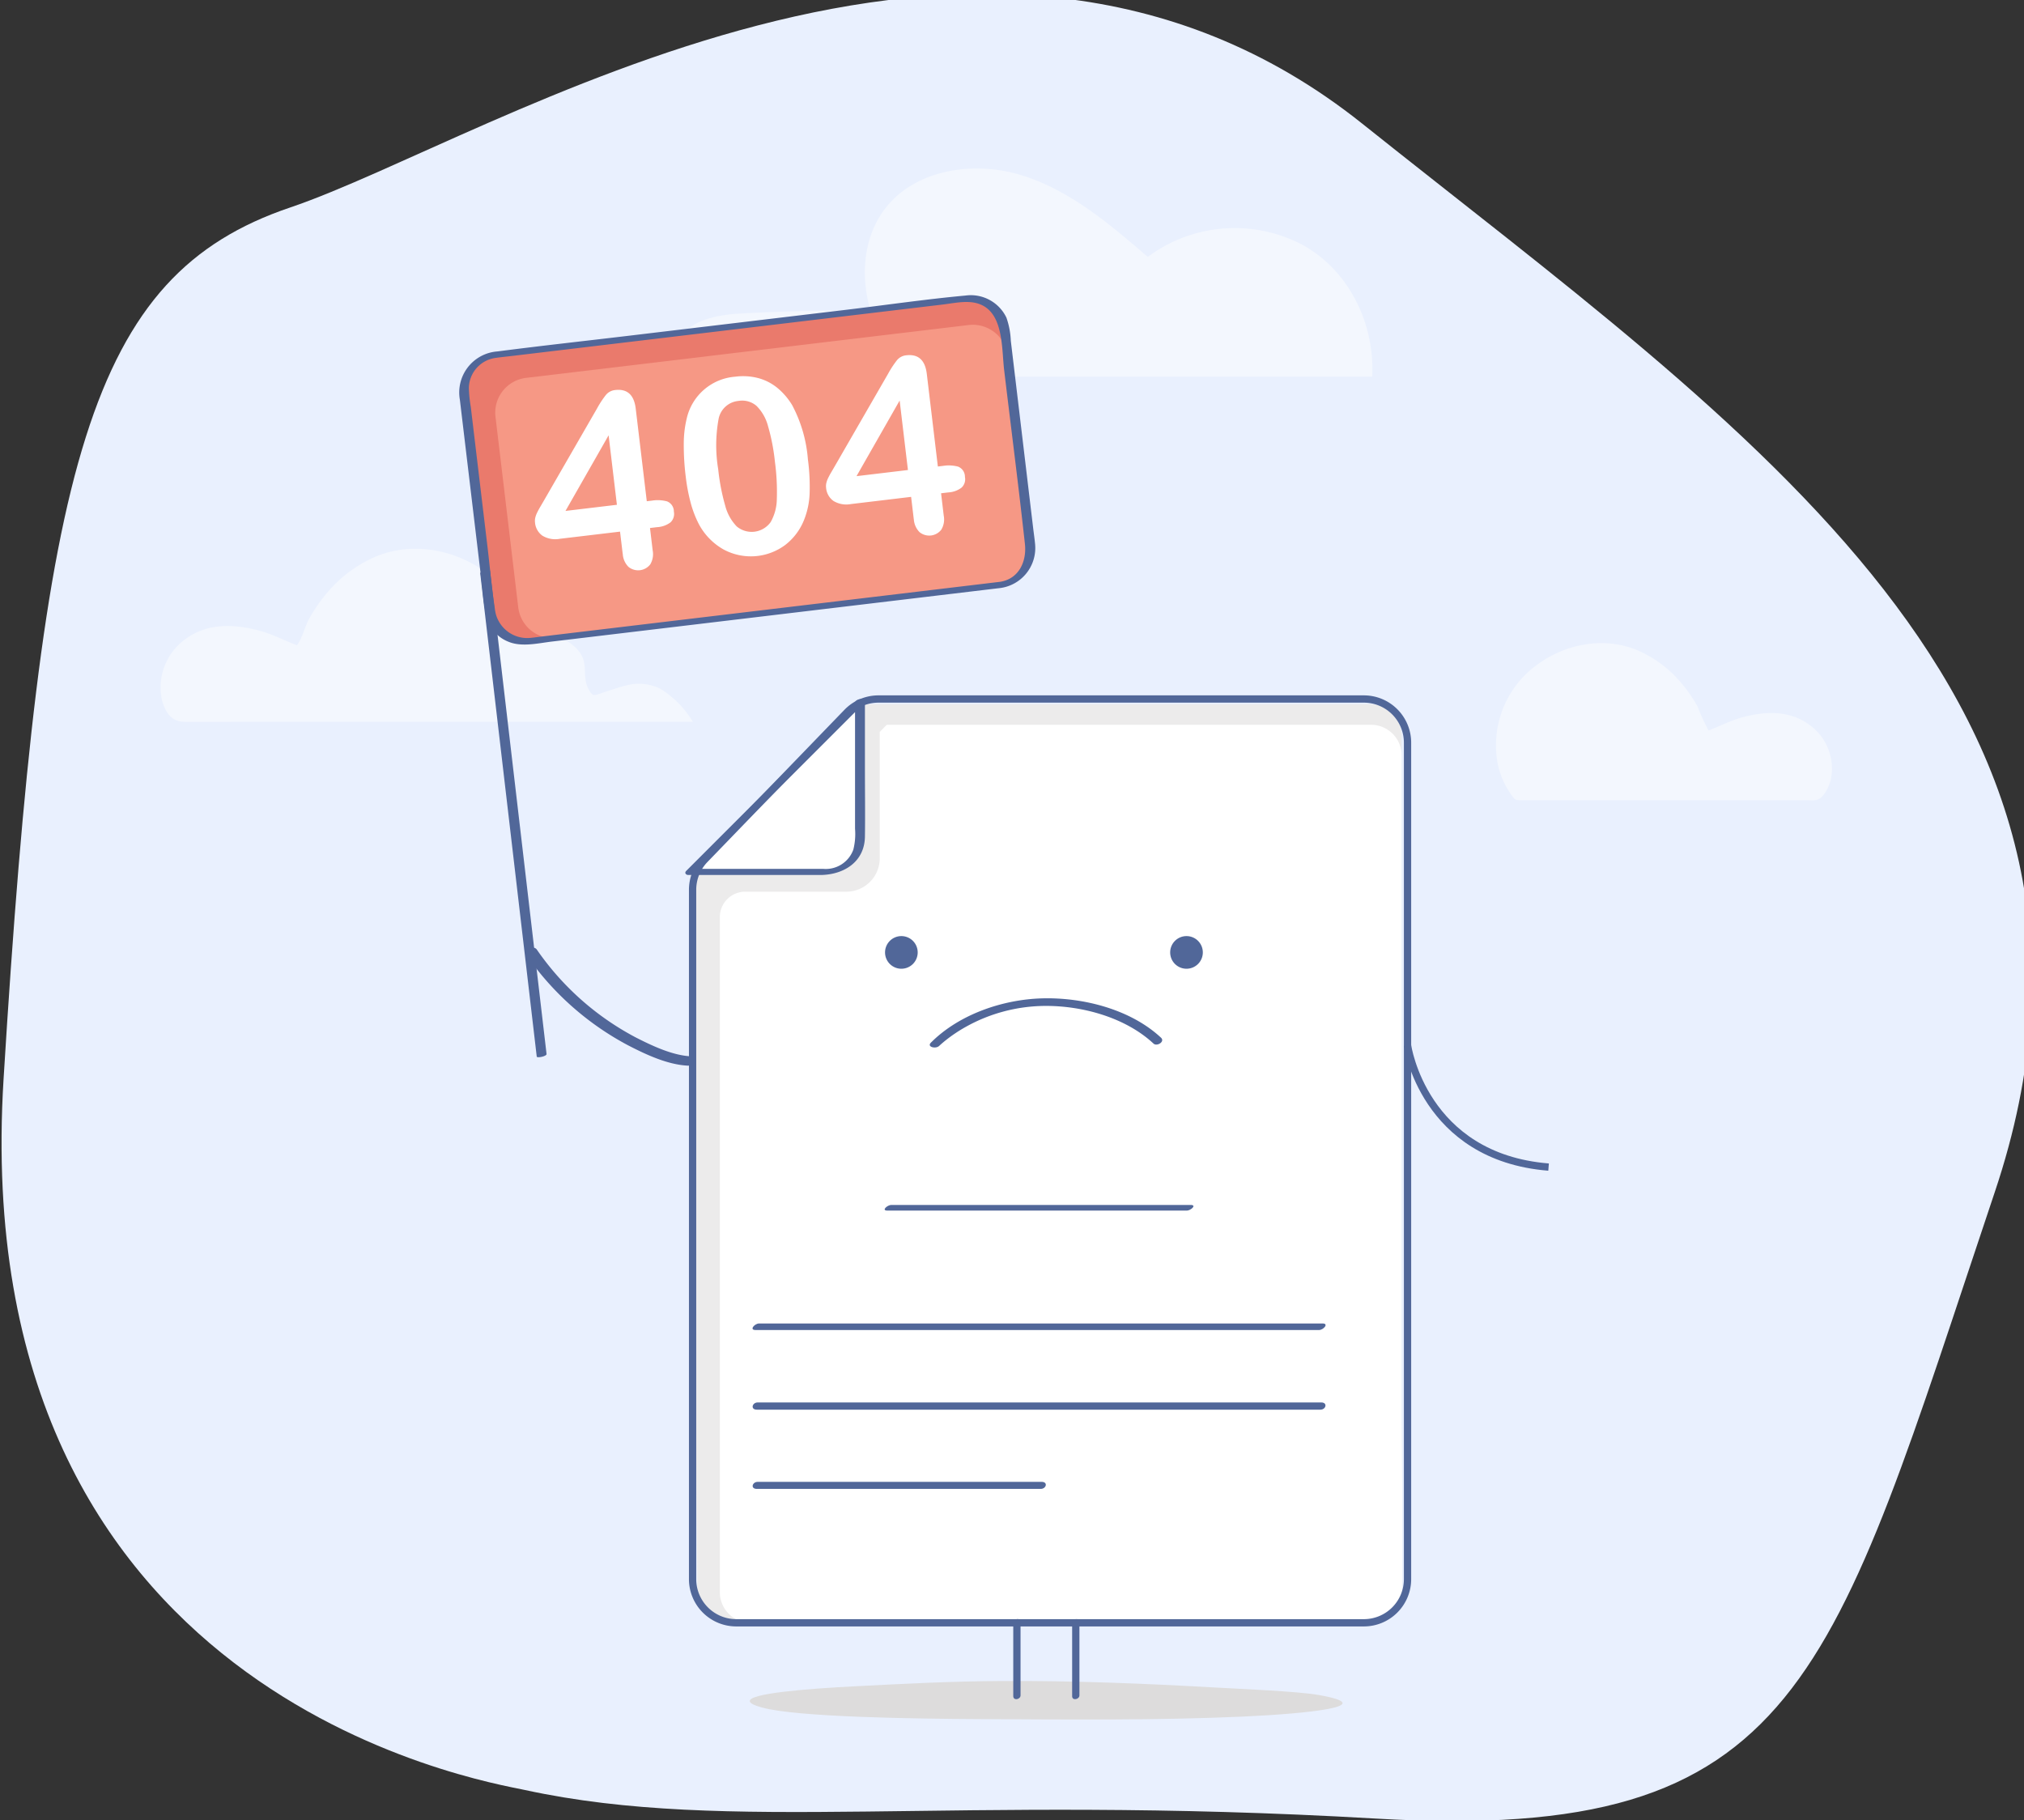 <svg xmlns="http://www.w3.org/2000/svg" xmlns:xlink="http://www.w3.org/1999/xlink" width="278" height="250" viewBox="0 0 278 250">
  <rect x="0" y="0" width="278" height="250" fill="#333333" stroke="none"/>
  <defs>
    <clipPath id="clip-path">
      <rect id="Rectangle_20619" data-name="Rectangle 20619" width="278" height="250" transform="translate(-0.215 0)" fill="none"/>
    </clipPath>
  </defs>
  <g id="Group_40996" data-name="Group 40996" transform="translate(0.215 -0.809)">
    <g id="Group_40993" data-name="Group 40993" transform="translate(0 0.809)">
      <g id="Group_40992" data-name="Group 40992" transform="translate(0 0)" clip-path="url(#clip-path)">
        <path id="Path_63934" data-name="Path 63934" d="M71.91,246.7C66,245.421-4.949,233.915.274,149.054S12.053,38.672,39.638,29.335,134.279-24.183,186.9,17.826,296.3,97.513,273.765,164.59s-26.221,89.451-85.009,86.028S99.99,252.773,71.91,246.7" transform="translate(0 -0.836)" fill="#e9f0fe"/>
        <path id="Path_63935" data-name="Path 63935" d="M351.83,114.592h77.137c.376-7.4-3.3-14.81-9.858-18.254a19.988,19.988,0,0,0-20.969,1.805c-5.258-4.532-10.721-9.18-17.355-11.222s-14.808-.779-18.9,4.825c-2.83,3.872-3.218,9.168-1.829,13.759q-9.013-.07-18.017.424c-3.422.188-8.086,1.184-8.256,4.607-.256,5.131,18.053,4.056,18.053,4.056" transform="translate(-240.706 -62.859)" fill="#fff" opacity="0.442"/>
        <path id="Path_63936" data-name="Path 63936" d="M146.917,292.577a6.617,6.617,0,0,0-4.619-.532c-.946.215-1.858.553-2.784.837-1.763.542-1.917,1-2.635-.531-.785-1.675.177-3.395-1.36-5.142a5.873,5.873,0,0,0-6.152-1.726A21.726,21.726,0,0,0,124.646,278c-4.4-4.234-11.125-6-16.869-3.628a17.936,17.936,0,0,0-6.649,4.927,21.718,21.718,0,0,0-2.491,3.571c-.643,1.151-.927,2.65-1.7,3.693-1.7-.639-3.263-1.482-5.032-1.97-3.466-.956-7.235-1.143-10.268,1.113A8.179,8.179,0,0,0,78.372,294c.456,1.754,1.288,3.052,3.067,3.077,2.515.036,5.034,0,7.549,0h62.327a13.348,13.348,0,0,0-4.4-4.5" transform="translate(-56.366 -197.937)" fill="#fff" opacity="0.442"/>
        <path id="Path_63937" data-name="Path 63937" d="M736.28,336.153a13.667,13.667,0,0,1,3.93-12.119c3.986-3.83,10.066-5.43,15.263-3.282a16.228,16.228,0,0,1,6.016,4.459,19.609,19.609,0,0,1,2.254,3.232,30.348,30.348,0,0,0,1.54,3.342c1.536-.578,2.953-1.341,4.554-1.783,3.136-.865,6.547-1.034,9.293,1.008a7.379,7.379,0,0,1,2.922,7.62c-.282,1-1.019,2.644-2.145,2.739-.326.028-.668,0-1,0H741.105c-.569,0-1.138,0-1.707,0-.667,0-.752-.125-1.148-.663a11.16,11.16,0,0,1-1.97-4.552" transform="translate(-530.822 -231.457)" fill="#fff" opacity="0.442"/>
      </g>
    </g>
    <g id="Group_168193" data-name="Group 168193" transform="translate(-544.215 -147.191)">
      <path id="Path_64158" data-name="Path 64158" d="M102.99,233.7c.07.248.57.519,1.622.816,4.8,1.355,21.441,1.557,29.675,1.6,12.032.068,24.776.185,36.436-.342,8.836-.4,19.11-1.446,10.332-2.977-2.847-.5-10.666-.818-14.733-1.048-9.221-.521-18.854-.909-28.634-.863-7.108.034-13.774.393-20.457.737-6.027.31-14.559.949-14.241,2.074" transform="translate(544 148)" fill="#dddcdc"/>
      <path id="Path_64159" data-name="Path 64159" d="M94.8,119.982l1,98.828a4.363,4.363,0,0,0,4.37,4.356h88.043a4.363,4.363,0,0,0,4.37-4.356v-15.4l-.074-8.489V101.07a4.363,4.363,0,0,0-4.37-4.356H118.07L94.8,119.965Z" transform="translate(544 148)" fill="#ecebeb"/>
      <path id="Path_64160" data-name="Path 64160" d="M192.584,203.619l-.07-8.28V103.8a4.2,4.2,0,0,0-4.15-4.249H121.795l-.961.985v17.349a4.588,4.588,0,0,1-4.587,4.588h-13.89a3.484,3.484,0,0,0-3.484,3.484v92.689a4.2,4.2,0,0,0,4.15,4.249h85.41a4.2,4.2,0,0,0,4.151-4.248h0Z" transform="translate(544 148)" fill="#fff"/>
      <path id="Path_64161" data-name="Path 64161" d="M118.117,96.439v18.732a4.587,4.587,0,0,1-4.587,4.587H94.8Z" transform="translate(544 148)" fill="#fff"/>
      <path id="Path_64162" data-name="Path 64162" d="M117.441,96.512V113.83a8.816,8.816,0,0,1-.234,2.863,4.023,4.023,0,0,1-4.156,2.644h-18l.3.564L115.8,99.449l2.868-2.868c.571-.571-.741-.641-1.1-.285L97.122,116.749l-2.868,2.868c-.274.274-.046.564.3.564h18.057c3.212,0,6.138-1.748,6.189-5.271.045-3.1,0-6.211,0-9.315V96.368c0-.615-1.353-.356-1.353.145" transform="translate(544 148)" fill="#516799"/>
      <path id="Path_64163" data-name="Path 64163" d="M121.895,166.276h41.121c.515,0,1.427-.777.52-.777H122.415c-.515,0-1.426.777-.52.777" transform="translate(544 148)" fill="#516799"/>
      <path id="Path_64164" data-name="Path 64164" d="M103.957,193.619h77.4c.771,0,1.032-.992.118-.992h-77.4c-.771,0-1.032.992-.118.992" transform="translate(544 148)" fill="#516799"/>
      <path id="Path_64165" data-name="Path 64165" d="M103.773,182.679h77.4c.6,0,1.394-.9.487-.9h-77.4c-.6,0-1.394.9-.487.9" transform="translate(544 148)" fill="#516799"/>
      <path id="Path_64166" data-name="Path 64166" d="M103.954,204.5h38.99c.762,0,1.04-.968.124-.968h-38.99c-.762,0-1.04.968-.124.968" transform="translate(544 148)" fill="#516799"/>
      <path id="Path_64167" data-name="Path 64167" d="M129,143.65c-.178.178.11-.1.175-.159.236-.207.473-.41.719-.606a20.433,20.433,0,0,1,2.772-1.853,22.57,22.57,0,0,1,10.786-2.868c5.148-.052,11.118,1.567,14.986,5.173.468.436,1.616-.263,1.029-.81-4.213-3.927-10.785-5.566-16.377-5.4-5.38.159-11.354,2.192-15.229,6.081-.6.6.686.9,1.139.442" transform="translate(544 148)" fill="#516799"/>
      <path id="Path_64168" data-name="Path 64168" d="M126.047,130.815a2.242,2.242,0,1,0-2.242,2.242,2.242,2.242,0,0,0,2.242-2.242" transform="translate(544 148)" fill="#516799"/>
      <path id="Path_64169" data-name="Path 64169" d="M165.21,130.815a2.242,2.242,0,1,0-2.242,2.242,2.242,2.242,0,0,0,2.242-2.242" transform="translate(544 148)" fill="#516799"/>
      <path id="Path_64170" data-name="Path 64170" d="M137.314,80.37,72.67,88.088a4.809,4.809,0,0,1-5.346-4.206L63.77,54.11a4.809,4.809,0,0,1,4.206-5.346l64.644-7.717a4.81,4.81,0,0,1,5.346,4.2l3.554,29.772a4.81,4.81,0,0,1-4.206,5.346" transform="translate(544 148)" fill="#ea7a6c"/>
      <path id="Path_64171" data-name="Path 64171" d="M137.314,80.37,76.528,87.627a4.809,4.809,0,0,1-5.346-4.206L68.056,57.243A4.809,4.809,0,0,1,72.262,51.9l60.786-7.257a4.809,4.809,0,0,1,5.346,4.206l3.126,26.181a4.81,4.81,0,0,1-4.206,5.346" transform="translate(544 148)" fill="#f69885"/>
      <path id="Path_64172" data-name="Path 64172" d="M137.368,79.911,123.242,81.6,95.108,84.956,74.331,87.437c-.513.061-1.026.138-1.54.184a4.468,4.468,0,0,1-4.82-3.994c-.419-2.788-.67-5.611-1-8.41L65.29,61.142l-.627-5.252a18.032,18.032,0,0,1-.263-2.613,4.239,4.239,0,0,1,3.764-4.13c.68-.1,1.365-.163,2.047-.244l8.883-1.06,27.566-3.291,22.829-2.725c1.982-.237,4.247-.841,5.991.448,2.332,1.724,2.129,5.931,2.44,8.532.951,7.969,1.981,15.932,2.855,23.91.259,2.367-.8,4.781-3.4,5.193-.694.11-1.07,1.022-.149.876a5.545,5.545,0,0,0,4.954-5.965c-.067-.762-.182-1.523-.273-2.283l-1.57-13.154-1.5-12.568a10.927,10.927,0,0,0-.6-3.182,5.418,5.418,0,0,0-5.6-3.043c-5.5.508-10.985,1.311-16.467,1.966L86.544,46.094c-6.073.725-12.158,1.389-18.223,2.175a5.653,5.653,0,0,0-5.231,6.044,5.732,5.732,0,0,0,.073.583q.656,5.487,1.31,10.974l1.686,14.122c.378,3.165.294,6.991,3.945,8.252,1.75.6,3.858.1,5.65-.119L85.9,86.913l29.205-3.487,21.032-2.511,1.088-.13c.705-.084,1.074-.987.149-.876" transform="translate(544 148)" fill="#516799"/>
      <path id="Path_64173" data-name="Path 64173" d="M85.529,76.074l-.365-3.055L76.919,74a3.416,3.416,0,0,1-2.425-.427,2.478,2.478,0,0,1-1.01-1.829,1.872,1.872,0,0,1,.04-.646,3.3,3.3,0,0,1,.264-.715c.125-.254.259-.5.4-.738s.312-.531.512-.878l7.315-12.685a13.419,13.419,0,0,1,1.205-1.834,1.877,1.877,0,0,1,1.261-.675q2.5-.3,2.838,2.56l1.518,12.712.706-.084a5.02,5.02,0,0,1,2.07.1,1.491,1.491,0,0,1,.944,1.42,1.583,1.583,0,0,1-.458,1.462,3.306,3.306,0,0,1-1.82.659l-1,.12.364,3.055a2.746,2.746,0,0,1-.334,1.947,2.105,2.105,0,0,1-2.956.36l-.027-.021a2.729,2.729,0,0,1-.789-1.8M77.67,70.176l7.063-.843L83.594,59.79Z" transform="translate(544 148)" fill="#fff"/>
      <path id="Path_64174" data-name="Path 64174" d="M110.977,63.174a28.375,28.375,0,0,1,.224,4.671,10.859,10.859,0,0,1-.8,3.66,8.127,8.127,0,0,1-2.533,3.334,7.909,7.909,0,0,1-8.461.644,8.652,8.652,0,0,1-3.448-3.553,14.686,14.686,0,0,1-1.107-2.924,25.23,25.23,0,0,1-.665-3.544,34.546,34.546,0,0,1-.27-4.5,14.854,14.854,0,0,1,.413-3.514,7.4,7.4,0,0,1,6.649-5.708,8.269,8.269,0,0,1,3.137.184,7.051,7.051,0,0,1,2.615,1.32,9.274,9.274,0,0,1,2.078,2.409,18.987,18.987,0,0,1,2.164,7.522m-4.54.209a27.6,27.6,0,0,0-.949-4.876,6.1,6.1,0,0,0-1.561-2.746,3,3,0,0,0-2.482-.695,3.061,3.061,0,0,0-2.753,2.544,20.06,20.06,0,0,0-.042,6.835,29.115,29.115,0,0,0,.965,5.016,6.406,6.406,0,0,0,1.571,2.836,3.2,3.2,0,0,0,4.509-.384c.059-.07.114-.142.167-.216a6.567,6.567,0,0,0,.84-3.149,30.771,30.771,0,0,0-.267-5.166" transform="translate(544 148)" fill="#fff"/>
      <path id="Path_64175" data-name="Path 64175" d="M125.508,71.3l-.365-3.055-8.245.985a3.416,3.416,0,0,1-2.425-.427,2.478,2.478,0,0,1-1.01-1.829,1.872,1.872,0,0,1,.04-.646,3.252,3.252,0,0,1,.265-.715c.125-.254.256-.5.4-.738l.511-.878,7.315-12.685a13.429,13.429,0,0,1,1.205-1.835,1.877,1.877,0,0,1,1.261-.675q2.5-.3,2.838,2.56l1.518,12.712.706-.084a5.018,5.018,0,0,1,2.07.1,1.491,1.491,0,0,1,.944,1.42,1.583,1.583,0,0,1-.459,1.463,3.3,3.3,0,0,1-1.82.659l-1,.12.365,3.055a2.746,2.746,0,0,1-.334,1.947,2.105,2.105,0,0,1-2.956.36l-.027-.021a2.734,2.734,0,0,1-.789-1.8M117.644,65.4l7.063-.843-1.139-9.543Z" transform="translate(544 148)" fill="#fff"/>
      <path id="Path_64176" data-name="Path 64176" d="M94.921,145.214c-2.6-.128-5.372-1.451-7.635-2.6a38.2,38.2,0,0,1-13.662-12.127c-.374-.528-1.65.015-1.229.608a39.393,39.393,0,0,0,13.856,12.329c2.421,1.257,5.424,2.681,8.217,2.819.685.034,1.36-.984.453-1.028" transform="translate(544 148)" fill="#516799"/>
      <path id="Path_64177" data-name="Path 64177" d="M94.921,145.214c-2.6-.128-5.372-1.451-7.635-2.6a38.2,38.2,0,0,1-13.662-12.127c-.374-.528-1.65.015-1.229.608a39.393,39.393,0,0,0,13.856,12.329c2.421,1.257,5.424,2.681,8.217,2.819.685.034,1.36-.984.453-1.028" transform="translate(544 148)" fill="none" stroke="#526699" stroke-width="0.25"/>
      <path id="Path_64178" data-name="Path 64178" d="M75.07,144.77l-2.625-22.439-4.181-35.75q-.479-4.094-.958-8.186c-.025-.217-1.384.039-1.347.361l2.625,22.439q2.091,17.875,4.181,35.75.479,4.093.958,8.186c.026.217,1.384-.039,1.347-.361" transform="translate(544 148)" fill="#516799"/>
      <path id="Path_64179" data-name="Path 64179" d="M139.173,222.912v10.045c0,.673,1,.481,1-.1v-10.05c0-.673-1-.481-1,.1" transform="translate(544 148)" fill="#516799"/>
      <path id="Path_64180" data-name="Path 64180" d="M147.261,222.9v10.073c0,.658,1,.449,1-.109V222.793c0-.658-1-.448-1,.109" transform="translate(544 148)" fill="#516799"/>
      <path id="Path_64181" data-name="Path 64181" d="M120.662,96.009h66.666a6,6,0,0,1,6,6V216.891a6,6,0,0,1-6,6h-86.2a6,6,0,0,1-6-6V122.215a6,6,0,0,1,1.686-4.17l19.53-20.206A6,6,0,0,1,120.662,96.009Z" transform="translate(544 148)" fill="none" stroke="#516799" stroke-width="1"/>
      <path id="Path_64182" data-name="Path 64182" d="M193.328,143.587S195.52,158.918,212.7,160.3" transform="translate(544 148)" fill="none" stroke="#516799" stroke-width="1"/>
    </g>
  </g>
</svg>
